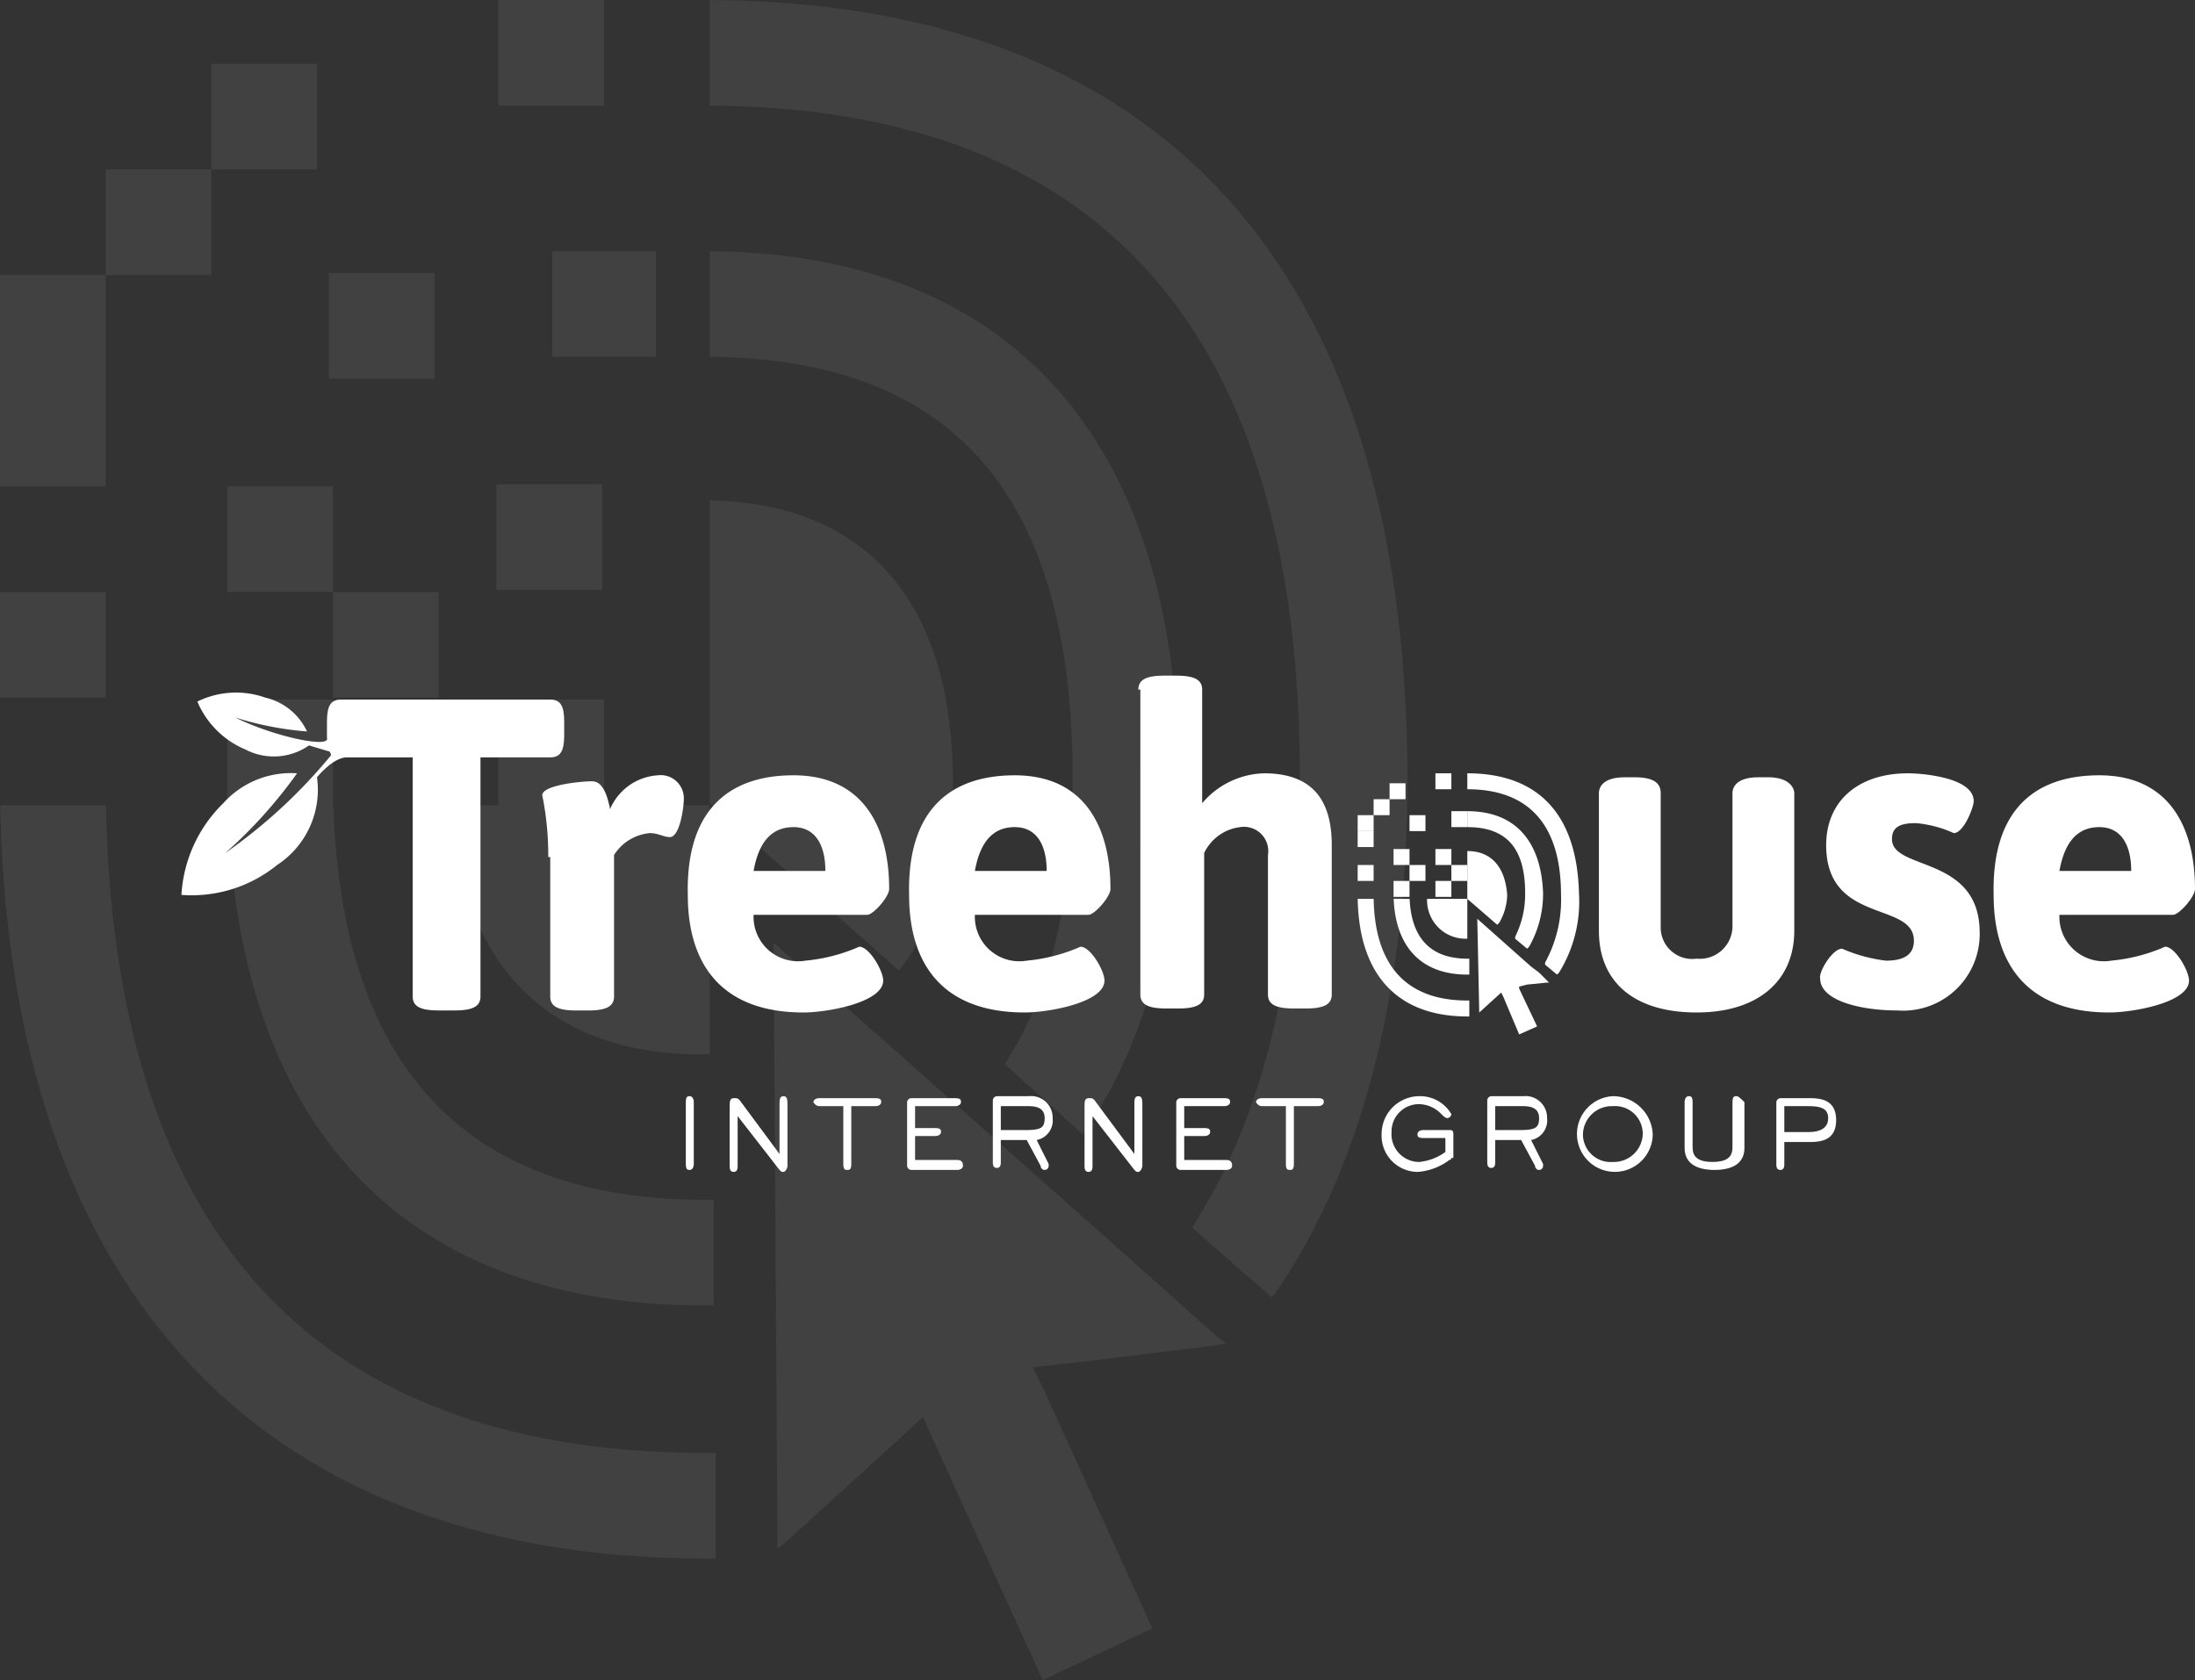 <svg id="Layer_1" data-name="Layer 1" xmlns="http://www.w3.org/2000/svg" xmlns:xlink="http://www.w3.org/1999/xlink" viewBox="0 0 110.1 84.3"><rect x="0" y="0" width="110.1" height="84.3" fill="#333333" stroke="none"/><defs><style>.cls-1{fill:none;}.cls-2,.cls-5{opacity:0.07;}.cls-3{clip-path:url(#clip-path);}.cls-4,.cls-5{fill:#fff;}.cls-5{isolation:isolate;}.cls-6{clip-path:url(#clip-path-2);}</style><clipPath id="clip-path" transform="translate(-17.4 -32.2)"><polygon class="cls-1" points="53 27.3 53 72.6 14.5 72.6 14.5 111.8 93.1 111.8 93.1 27.3 53 27.3"/></clipPath><clipPath id="clip-path-2" transform="translate(-17.4 -32.2)"><polygon class="cls-1" points="91 70.2 91 77.3 85 77.3 85 83.4 97.3 83.4 97.3 70.2 91 70.2"/></clipPath></defs><g class="cls-2"><g class="cls-3"><path class="cls-4" d="M52.7,44.8c-15.4,0-23.9,9.4-23.9,26.4s8.4,26.4,23.7,26.5h.7V92.4h-.7c-12.2-.1-18.4-7.2-18.4-21.2,0-14.2,6.1-21.1,18.6-21.1S71.2,57,71.2,71.2c0,5.8-1,10.5-3.1,13.9l-.3.5,3.9,3.5.5-.7C75,84,76.5,78.3,76.5,71.2,76.5,54.2,68,44.8,52.7,44.8Z" transform="translate(-17.4 -32.2)"/><path class="cls-4" d="M52.6,57.3C44.5,57.3,40,62.2,40,71.2,40,80,44.4,85,52.3,85.1H53V72.5l9.5,8.4.5-.7c1.5-2.3,2.2-5.3,2.2-9C65.1,62.2,60.7,57.3,52.6,57.3Z" transform="translate(-17.4 -32.2)"/><path class="cls-4" d="M52.7,32.2c-22.8,0-35.3,13.9-35.3,39s12.5,39.1,35.2,39.2h.7v-5.3h-.7C32.7,105,22.7,93.6,22.7,71.2s10.1-33.7,30-33.7S82.6,48.8,82.6,71.2c0,9.2-1.7,16.6-5.1,22.1l-.3.5,4,3.5.5-.7c4.2-6.4,6.3-15,6.3-25.5C87.9,45.7,75.7,32.2,52.7,32.2Z" transform="translate(-17.4 -32.2)"/></g></g><rect class="cls-5" x="16.5" y="13.7" width="5.3" height="5.3"/><rect class="cls-5" x="27.7" y="12.6" width="5.2" height="5.3"/><rect class="cls-5" x="25" width="5.3" height="5.3"/><rect class="cls-5" x="5.3" y="8.5" width="5.3" height="5.3"/><rect class="cls-5" x="24.9" y="24.3" width="5.3" height="5.3"/><rect class="cls-5" x="16.7" y="29.7" width="5.3" height="5.3"/><rect class="cls-5" x="11.4" y="35.1" width="5.3" height="5.3"/><rect class="cls-5" x="11.4" y="24.4" width="5.3" height="5.3"/><rect class="cls-5" x="25" y="35.1" width="5.3" height="5.3"/><rect class="cls-5" y="29.7" width="5.3" height="5.3"/><polygon class="cls-5" points="0 13.8 0 19.1 0 19.1 0 24.4 5.3 24.4 5.3 19.1 5.3 19.1 5.3 13.8 0 13.8"/><rect class="cls-5" x="10.6" y="3.2" width="5.3" height="5.3"/><path class="cls-4" d="M33.8,69.3h0c-.1.4-2.8-.2-4.6-1.1a16.06,16.06,0,0,0,3.6.7,3.08,3.08,0,0,0-2.1-1.7,4.39,4.39,0,0,0-3.4.2,4.49,4.49,0,0,0,2.4,2.4,3.08,3.08,0,0,0,3.2-.2l1,.3c.1,0,.1.2.1.2A26.47,26.47,0,0,1,28.7,75a23.72,23.72,0,0,0,3.6-4,4.56,4.56,0,0,0-3.7,1.5,7,7,0,0,0-2.1,4.6,6.79,6.79,0,0,0,4.8-1.5,4.51,4.51,0,0,0,2-4.4s.8-1,1.5-1h0C34.2,70,34.2,70,33.8,69.3Z" transform="translate(-17.4 -32.2)"/><path class="cls-4" d="M94.6,90.6Z" transform="translate(-17.4 -32.2)"/><path class="cls-4" d="M52,87.2c-.1,0-.2,0-.2.3v3.1c0,.3.1.3.2.3s.2-.1.2-.3V87.5C52.2,87.3,52.1,87.2,52,87.2Z" transform="translate(-17.4 -32.2)"/><path class="cls-4" d="M56.7,87.2c-.2,0-.2.2-.2.4v2.5l-2-2.7c-.1-.1-.1-.1-.3-.1s-.2.2-.2.4v3c0,.1,0,.3.2.3s.2-.2.2-.3V88.2l2.1,2.7c.1.1.1.1.2.1s.2-.2.2-.3v-3C56.9,87.4,56.9,87.2,56.7,87.2Z" transform="translate(-17.4 -32.2)"/><path class="cls-4" d="M61.3,87.3H58.5c-.3,0-.3.2-.3.2s.1.2.3.2h1.2v2.9c0,.3.1.3.2.3s.2,0,.2-.3V87.7h1.2c.2,0,.3-.1.3-.2S61.6,87.3,61.3,87.3Z" transform="translate(-17.4 -32.2)"/><path class="cls-4" d="M65.4,90.4H63.3V89.2h1c.2,0,.3-.1.3-.2s0-.2-.3-.2h-1V87.7h2c.2,0,.3-.1.3-.2s0-.2-.3-.2H63.1a.22.22,0,0,0-.2.2v3.2a.22.22,0,0,0,.2.2h2.3c.2,0,.3-.1.3-.2S65.7,90.4,65.4,90.4Z" transform="translate(-17.4 -32.2)"/><path class="cls-4" d="M70.2,88.3A1.08,1.08,0,0,0,69,87.2H67.4a.22.22,0,0,0-.2.2v3.1c0,.1,0,.3.2.3s.2-.2.2-.3V89.4h1.3l.7,1.3a.2.2,0,0,0,.4,0v-.1l-.6-1.2A1,1,0,0,0,70.2,88.3Zm-2.6.7V87.7H69c.4,0,.8.1.8.6s-.2.6-1,.6H67.6Z" transform="translate(-17.4 -32.2)"/><path class="cls-4" d="M74.5,87.2c-.2,0-.2.2-.2.4v2.5l-2-2.7c-.1-.1-.1-.1-.3-.1s-.2.2-.2.4v3c0,.1,0,.3.2.3s.2-.2.2-.3V88.2l2.1,2.7c.1.1.1.1.2.1s.2-.2.2-.3v-3C74.7,87.4,74.7,87.2,74.5,87.2Z" transform="translate(-17.4 -32.2)"/><path class="cls-4" d="M78.9,90.4H76.8V89.2h1c.2,0,.3-.1.3-.2s0-.2-.3-.2h-1V87.7h2c.2,0,.3-.1.3-.2s0-.2-.3-.2H76.6a.22.22,0,0,0-.2.2v3.2a.22.22,0,0,0,.2.2h2.3c.2,0,.3-.1.3-.2S79.2,90.4,78.9,90.4Z" transform="translate(-17.4 -32.2)"/><path class="cls-4" d="M83.5,87.3H80.7c-.3,0-.3.2-.3.2s.1.2.3.2h1.2v2.9c0,.3.1.3.2.3s.2,0,.2-.3V87.7h1.2c.2,0,.3-.1.3-.2S83.8,87.3,83.5,87.3Z" transform="translate(-17.4 -32.2)"/><path class="cls-4" d="M90.1,88.9H88.8c-.2,0-.3.1-.3.2s0,.2.3.2h1.1V90a2.69,2.69,0,0,1-1.3.5A1.39,1.39,0,0,1,87.2,89a1.37,1.37,0,0,1,1.4-1.4,1.59,1.59,0,0,1,1.1.5c.1.1.2.2.3.2a.22.22,0,0,0,.2-.2,1.82,1.82,0,0,0-1.6-.9,1.9,1.9,0,0,0-1.9,1.9A1.82,1.82,0,0,0,88.5,91a3,3,0,0,0,1.6-.6.1.1,0,0,0,.1-.1h.1V89.1C90.3,88.9,90.2,88.9,90.1,88.9Z" transform="translate(-17.4 -32.2)"/><path class="cls-4" d="M95,88.3a1.08,1.08,0,0,0-1.2-1.1H92.2a.22.22,0,0,0-.2.2v3.1c0,.1,0,.3.2.3s.2-.2.2-.3V89.4h1.3l.7,1.3a.2.2,0,0,0,.4,0v-.1l-.6-1.2A1,1,0,0,0,95,88.3Zm-2.6-.6h1.4c.4,0,.8.1.8.6s-.2.6-1,.6H92.4Zm2.2,2.9Z" transform="translate(-17.4 -32.2)"/><path class="cls-4" d="M98.3,87.2a1.9,1.9,0,1,0,2,1.9A2,2,0,0,0,98.3,87.2Zm0,3.3a1.39,1.39,0,0,1-1.5-1.4,1.45,1.45,0,0,1,1.5-1.4,1.39,1.39,0,0,1,1.5,1.4A1.45,1.45,0,0,1,98.3,90.5Z" transform="translate(-17.4 -32.2)"/><path class="cls-4" d="M104.5,87.2c-.1,0-.2,0-.2.3v2.2c0,.3,0,.8-1,.8s-1-.5-1-.8V87.5c0-.3-.1-.3-.2-.3s-.2.1-.2.3v2.3c0,.7.5,1.1,1.5,1.1s1.5-.4,1.5-1.1V87.5C104.7,87.3,104.6,87.2,104.5,87.2Z" transform="translate(-17.4 -32.2)"/><path class="cls-4" d="M108.1,87.3h-1.4a.22.22,0,0,0-.2.2v3.1c0,.1,0,.3.2.3s.2-.2.2-.3V89.5h1.2c.5,0,1.4,0,1.4-1.1S108.6,87.3,108.1,87.3Zm0,1.7h-1.2V87.7h1.2c.6,0,1,.1,1,.6S108.7,89,108.1,89Z" transform="translate(-17.4 -32.2)"/><path class="cls-4" d="M38,70.2H34.5c-.5,0-.7-.3-.7-1.1v-.7c0-.8.2-1.1.7-1.1H45c.5,0,.7.3.7,1.1v.7c0,.8-.2,1.1-.7,1.1H41.5v12c0,.5-.4.7-1.3.7h-.8c-.9,0-1.3-.2-1.3-.7v-12Z" transform="translate(-17.4 -32.2)"/><path class="cls-4" d="M44.9,75.2a15.22,15.22,0,0,0-.3-3.1c0-.5,1.9-.7,2.5-.7s.8.9.9,1.4a2.79,2.79,0,0,1,2.4-1.7,1.16,1.16,0,0,1,1.3,1.2c0,.4-.2,1.9-.7,1.9-.3,0-.6-.2-1-.2a2.37,2.37,0,0,0-1.8,1.1v7.1c0,.5-.4.7-1.3.7h-.6c-.9,0-1.3-.2-1.3-.7v-7Z" transform="translate(-17.4 -32.2)"/><path class="cls-4" d="M57.2,71.1c3.5,0,4.8,2.6,4.8,5.7,0,.4-.8,1.3-1.1,1.3H55.2a2.23,2.23,0,0,0,2.6,2.3,8.69,8.69,0,0,0,2.7-.7c.5,0,1.2,1.2,1.2,1.7,0,1.1-2.8,1.6-4,1.6-4,0-5.8-2.3-5.8-5.9C51.8,72.8,54,71.1,57.2,71.1Zm1.6,4.8c0-1.3-.5-2.2-1.6-2.2-.9,0-1.7.5-2,2.2Z" transform="translate(-17.4 -32.2)"/><path class="cls-4" d="M68.3,71.1c3.5,0,4.8,2.6,4.8,5.7,0,.4-.8,1.3-1.1,1.3H66.3a2.23,2.23,0,0,0,2.6,2.3,8.69,8.69,0,0,0,2.7-.7c.5,0,1.2,1.2,1.2,1.7,0,1.1-2.8,1.6-4,1.6-4,0-5.8-2.3-5.8-5.9C62.9,72.8,65.1,71.1,68.3,71.1Zm1.6,4.8c0-1.3-.5-2.2-1.6-2.2-.9,0-1.7.5-2,2.2Z" transform="translate(-17.4 -32.2)"/><polygon class="cls-5" points="52.3 69.6 52.3 69.6 51.8 68.6 54.5 68.3 54.5 68.3 61 67.5 61 67.5 61.5 67.4 61.2 67.2 61.2 67.2 58.4 64.7 58.4 64.7 55.6 62.2 38.8 47.3 39 77.7 39.5 77.3 39.5 77.3 46.3 71.1 46.7 72 46.7 72 52.3 84.3 57.8 81.7 52.3 69.6"/><path class="cls-4" d="M74.5,66.8c0-.5.4-.7,1.3-.7h.6c.9,0,1.3.2,1.3.7v5.7A4.21,4.21,0,0,1,80.8,71c2.2,0,3.4,1.1,3.4,3.6v7.5c0,.5-.4.7-1.3.7h-.6c-.9,0-1.3-.2-1.3-.7v-7a1.22,1.22,0,0,0-1.4-1.4A2.31,2.31,0,0,0,77.8,75v7.1c0,.5-.4.7-1.3.7h-.6c-.9,0-1.3-.2-1.3-.7V66.8Z" transform="translate(-17.4 -32.2)"/><path class="cls-4" d="M106.1,71.2h-.5c-1.1,0-1.3.5-1.3.8v6.7a1.64,1.64,0,0,1-1.8,1.6,1.58,1.58,0,0,1-1.8-1.6V72c0-.4-.2-.8-1.3-.8h-.5c-1.1,0-1.3.5-1.3.8v6.9c0,2.6,1.8,4.1,4.9,4.1s4.9-1.6,4.9-4.1V72C107.4,71.7,107.1,71.2,106.1,71.2Z" transform="translate(-17.4 -32.2)"/><path class="cls-4" d="M109.8,79.8a7.75,7.75,0,0,0,2.2.6c.9,0,1.4-.3,1.4-1,0-2-4.4-.8-4.4-4.8,0-2.2,1.6-3.6,4.1-3.6.7,0,3.3.2,3.3,1.4,0,.3-.5,1.6-1,1.6a5.81,5.81,0,0,0-1.9-.5c-.8,0-1.2.2-1.2.8,0,1.6,4.4.8,4.4,4.7a3.84,3.84,0,0,1-4.1,3.9c-1.9,0-3.9-.5-3.9-1.6C108.6,81,109.3,79.8,109.8,79.8Z" transform="translate(-17.4 -32.2)"/><path class="cls-4" d="M122.7,71.1c3.5,0,4.8,2.6,4.8,5.7,0,.4-.8,1.3-1.1,1.3h-5.7a2.23,2.23,0,0,0,2.6,2.3,8.69,8.69,0,0,0,2.7-.7c.5,0,1.2,1.2,1.2,1.7,0,1.1-2.8,1.6-4,1.6-4,0-5.8-2.3-5.8-5.9C117.3,72.8,119.5,71.1,122.7,71.1Zm1.6,4.8c0-1.3-.5-2.2-1.6-2.2-.9,0-1.7.5-2,2.2Z" transform="translate(-17.4 -32.2)"/><polygon class="cls-4" points="76.2 49.6 76.2 49.6 76.2 49.5 76.6 49.4 76.6 49.4 77.6 49.3 77.6 49.3 77.7 49.3 77.6 49.2 77.6 49.2 77.2 48.8 77.2 48.8 76.8 48.5 74.1 46.1 74.2 50.9 74.2 50.8 74.2 50.8 75.3 49.8 75.4 50 75.4 50 76.2 51.9 77.1 51.5 76.2 49.6"/><g class="cls-6"><path class="cls-4" d="M91,72.9c-2.4,0-3.7,1.5-3.7,4.1s1.3,4.1,3.7,4.1h.1v-.8H91c-1.9,0-2.9-1.1-2.9-3.3s.9-3.3,2.9-3.3,2.9,1.1,2.9,3.3a4.77,4.77,0,0,1-.5,2.2v.1l.6.5.1-.1a5.38,5.38,0,0,0,.7-2.7C94.7,74.4,93.4,72.9,91,72.9Z" transform="translate(-17.4 -32.2)"/><path class="cls-4" d="M91,74.9c-1.3,0-2,.8-2,2.2a1.93,1.93,0,0,0,1.9,2.2H91v-2l1.5,1.3.1-.1a2.89,2.89,0,0,0,.4-1.4C92.9,75.7,92.2,74.9,91,74.9Z" transform="translate(-17.4 -32.2)"/><path class="cls-4" d="M91,71c-3.5,0-5.5,2.2-5.5,6.1s1.9,6.1,5.5,6.1h.1v-.8H91c-3.1,0-4.7-1.8-4.7-5.3s1.6-5.3,4.7-5.3,4.7,1.8,4.7,5.3a6.57,6.57,0,0,1-.8,3.4v.1l.6.5.1-.1a6.78,6.78,0,0,0,1-4C96.5,73.1,94.6,71,91,71Z" transform="translate(-17.4 -32.2)"/></g><rect class="cls-4" x="70.7" y="40.9" width="0.8" height="0.8"/><rect class="cls-4" x="72.8" y="40.7" width="0.8" height="0.8"/><rect class="cls-4" x="72" y="38.8" width="0.8" height="0.8"/><rect class="cls-4" x="68.1" y="40.9" width="0.8" height="0.8"/><rect class="cls-4" x="68.9" y="40.1" width="0.8" height="0.8"/><rect class="cls-4" x="72.8" y="43.4" width="0.8" height="0.8"/><rect class="cls-4" x="72" y="42.6" width="0.8" height="0.8"/><rect class="cls-4" x="70.7" y="43.4" width="0.8" height="0.8"/><rect class="cls-4" x="69.9" y="44.2" width="0.8" height="0.8"/><rect class="cls-4" x="69.9" y="42.6" width="0.8" height="0.8"/><rect class="cls-4" x="72" y="44.2" width="0.8" height="0.8"/><rect class="cls-4" x="68.1" y="43.4" width="0.8" height="0.8"/><rect class="cls-4" x="68.1" y="41.7" width="0.8" height="0.8"/><rect class="cls-4" x="69.7" y="39.3" width="0.8" height="0.8"/></svg>